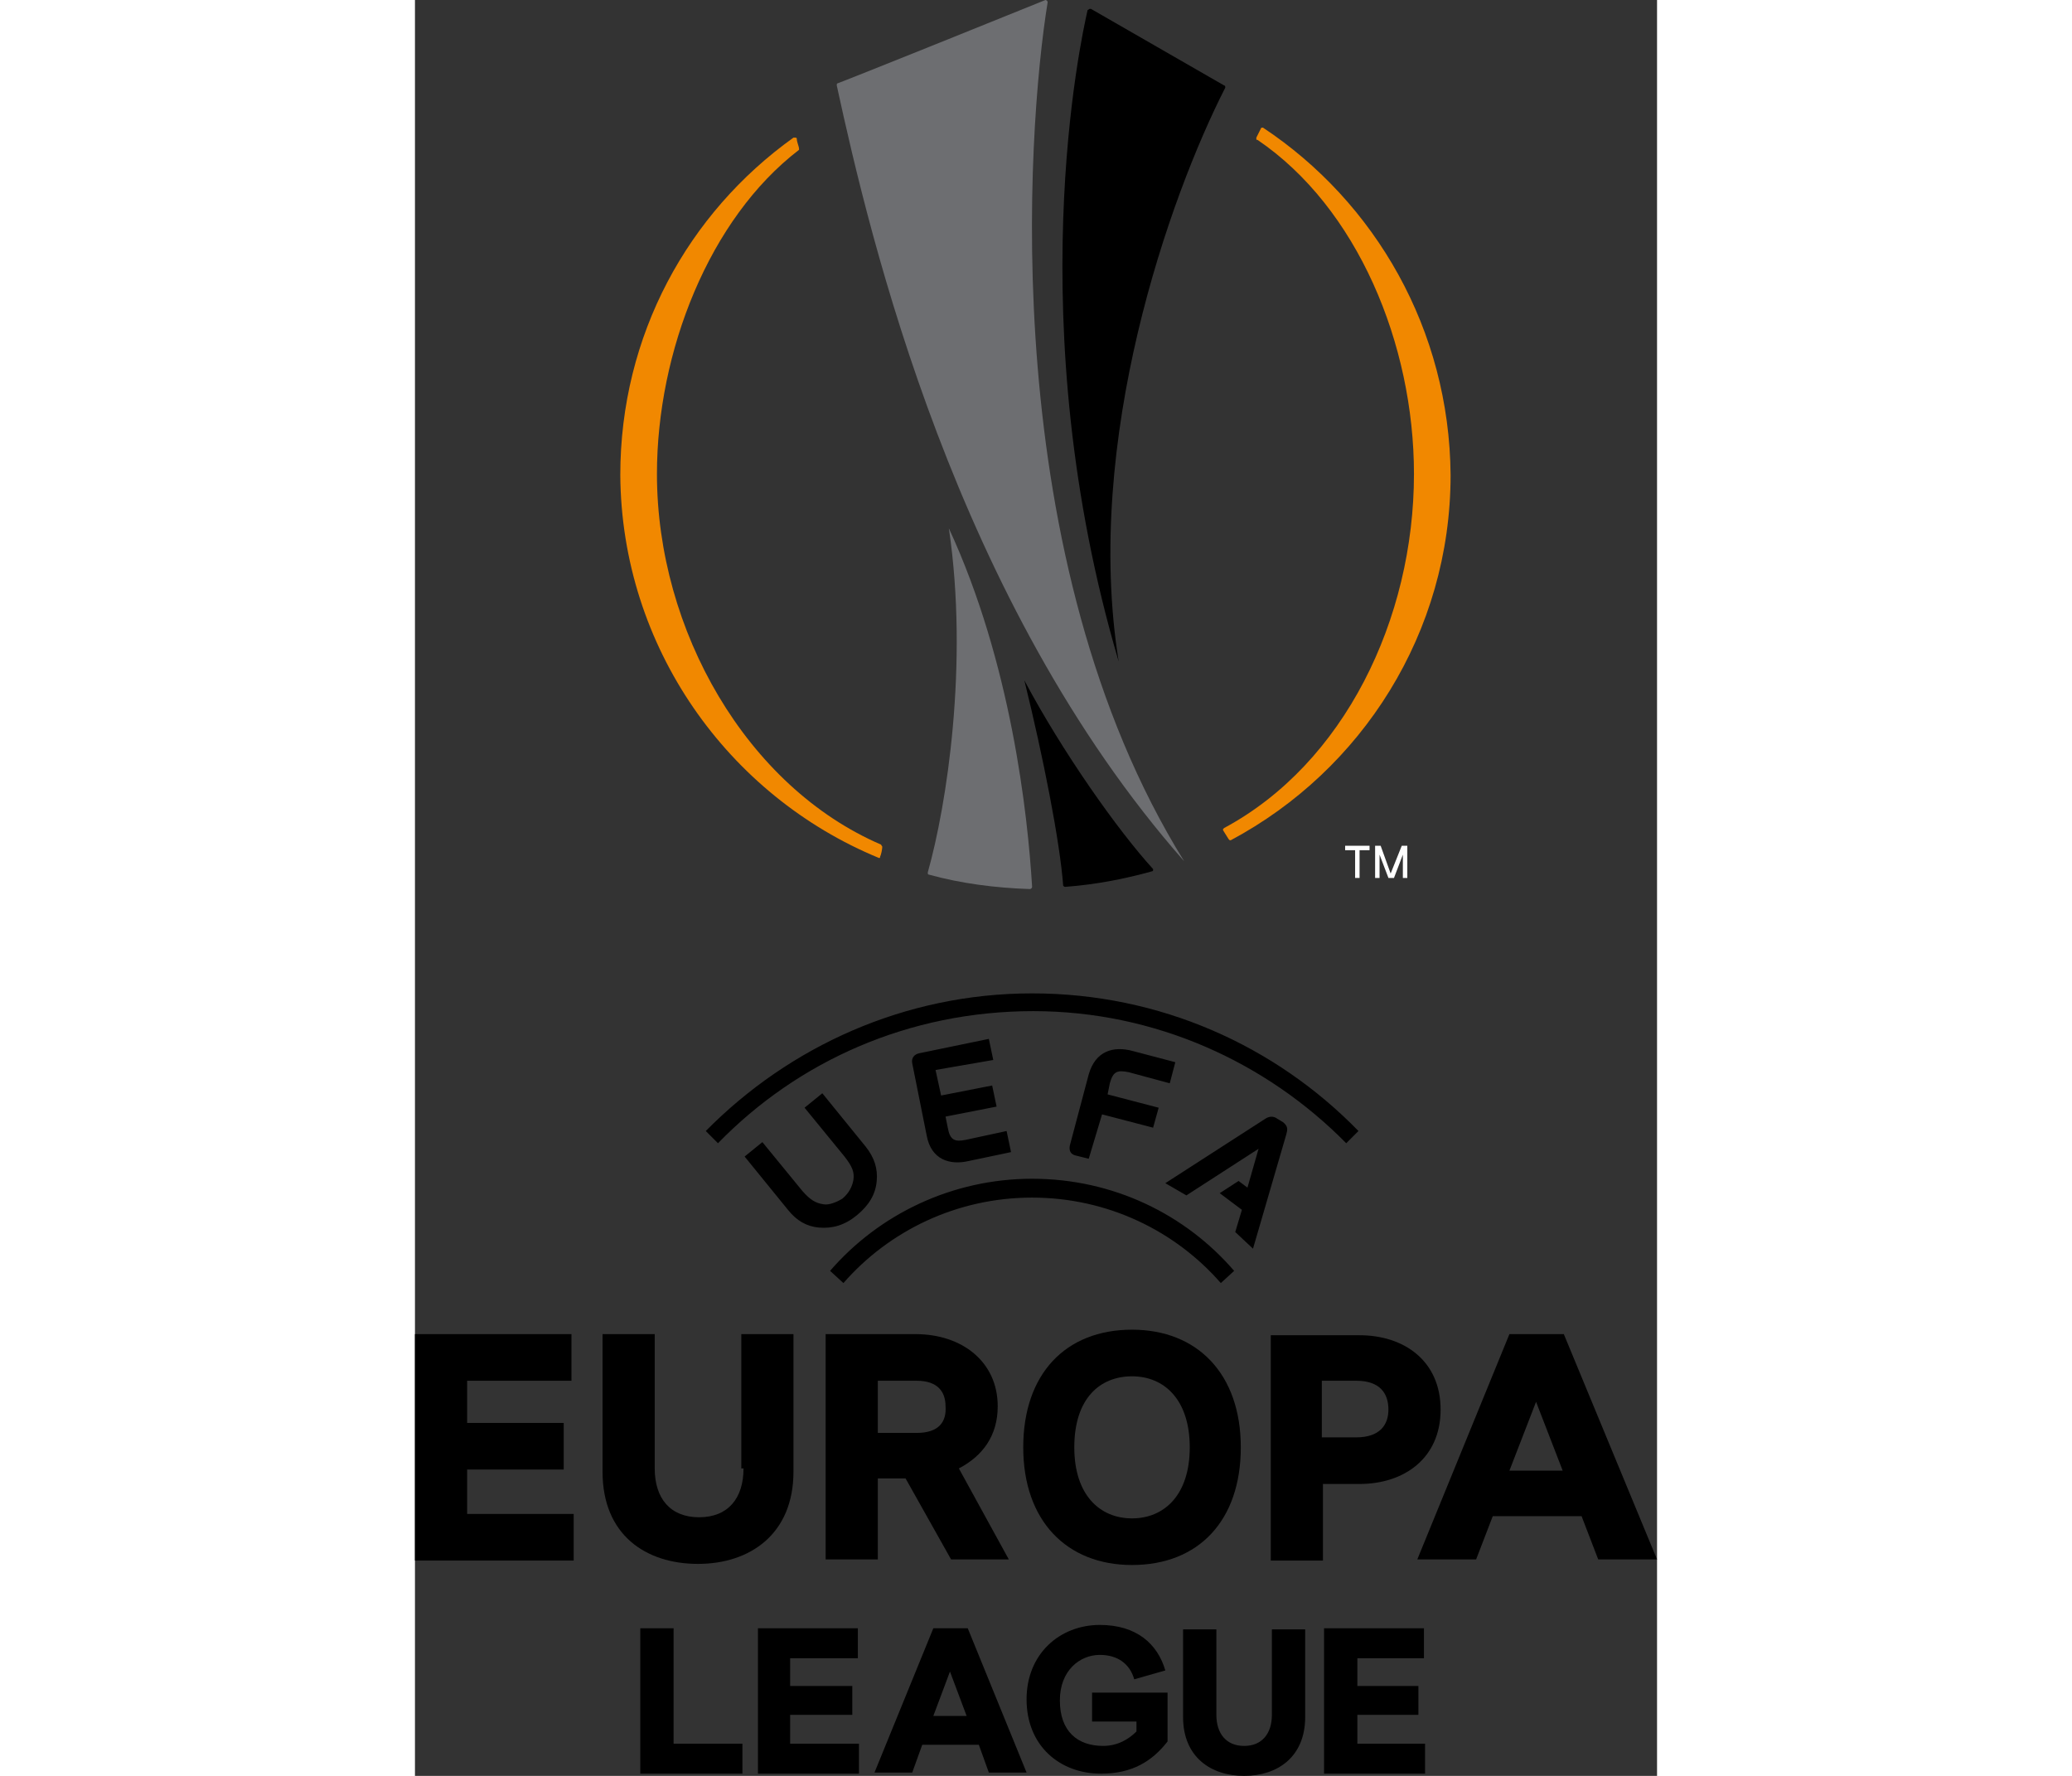<svg xmlns="http://www.w3.org/2000/svg" width="70" height="60" viewBox="0 0 300.31 429.4" version="1.1">
<rect x="0" y="0" width="300.31" height="429.4" fill="#333333" stroke="none"/>
<defs>
<clipPath id="clip1">
  <path d="M 185 393 L 216 393 L 216 429.398 L 185 429.398 Z M 185 393 "/>
</clipPath>
<clipPath id="clip2">
  <path d="M 242 322 L 300.309 322 L 300.309 378 L 242 378 Z M 242 322 "/>
</clipPath>
</defs>
<g id="surface1">
<path style=" stroke:none;fill-rule:nonzero;fill:rgb(0%,0%,0%);fill-opacity:1;" d="M 73.266 276.426 L 70.316 273.473 C 90.441 253.078 118.355 240.195 149.215 240.195 C 180.078 240.195 207.992 252.809 228.121 273.473 L 225.164 276.426 C 205.844 256.836 179.008 244.488 149.484 244.488 C 119.426 244.488 92.59 256.566 73.266 276.426 M 103.594 310.242 L 100.371 307.289 C 112.18 293.602 129.895 285.016 149.215 285.016 C 168.809 285.016 186.254 293.602 198.062 307.289 L 194.84 310.242 C 183.84 297.629 167.465 289.574 149.215 289.574 C 130.969 289.574 114.598 297.629 103.594 310.242 M 209.871 271.328 C 211.211 272.398 210.941 273.203 210.676 274.277 L 202.621 301.922 L 198.328 297.895 L 199.938 292.527 L 194.574 288.504 L 199.133 285.551 L 201.281 287.16 L 203.965 277.77 L 186.52 289.039 L 181.422 286.09 L 205.574 270.523 C 206.379 269.984 207.453 269.719 208.527 270.523 Z M 98.762 291.188 C 96.883 290.918 95.543 290.113 93.664 287.965 L 84 276.156 L 79.707 279.648 L 90.176 292.527 C 92.32 295.211 94.734 296.555 97.688 296.824 C 100.91 297.09 103.859 296.285 106.812 293.871 C 109.766 291.453 111.375 288.77 111.645 285.551 C 111.914 282.598 111.105 279.914 108.961 277.23 L 98.492 264.348 L 94.199 267.84 L 103.859 279.648 C 105.738 282.062 106.277 283.402 106.008 285.281 C 105.738 286.895 104.934 288.504 103.324 289.844 C 101.98 290.648 100.105 291.453 98.762 291.188 M 139.824 256.297 L 138.75 251.199 L 121.844 254.688 C 120.77 254.957 119.965 255.762 120.23 257.102 L 123.723 274.547 C 124.797 280.453 129.355 281.793 133.922 280.719 L 144.117 278.574 L 143.047 273.473 L 133.113 275.621 C 130.43 276.156 129.355 275.621 128.82 272.668 L 128.285 269.984 L 140.629 267.57 L 139.555 262.469 L 127.211 264.887 L 125.867 258.715 Z M 166.125 269.449 L 178.469 272.668 L 179.812 267.84 L 167.465 264.617 L 168.004 261.934 C 168.809 258.98 169.883 258.715 172.566 259.25 L 182.496 261.934 L 183.84 256.836 L 173.641 254.152 C 168.809 252.809 164.516 254.152 162.902 259.785 L 158.34 276.965 C 158.074 278.305 158.609 279.109 159.684 279.379 L 162.902 280.184 "/>
<path style=" stroke:none;fill-rule:nonzero;fill:rgb(0%,0%,0%);fill-opacity:1;" d="M 163.711 416.25 L 174.445 416.25 L 174.445 418.664 C 172.566 420.543 169.883 422.152 166.395 422.152 C 160.219 422.152 155.926 418.664 155.926 411.152 C 155.926 403.906 160.758 400.148 165.59 400.148 C 169.883 400.148 172.836 402.293 173.906 406.051 L 181.422 403.906 C 179.543 397.465 174.445 392.902 165.59 392.902 C 155.926 392.902 147.875 399.879 147.875 410.883 C 147.875 422.152 155.926 428.863 165.855 428.863 C 173.371 428.863 178.199 425.91 181.961 421.082 L 181.961 409.273 L 163.711 409.273 "/>
<path style=" stroke:none;fill-rule:nonzero;fill:rgb(0%,0%,0%);fill-opacity:1;" d="M 62.531 393.707 L 54.48 393.707 L 54.48 428.863 L 79.172 428.863 L 79.172 421.617 L 62.531 421.617 "/>
<path style=" stroke:none;fill-rule:nonzero;fill:rgb(0%,0%,0%);fill-opacity:1;" d="M 90.711 414.641 L 105.738 414.641 L 105.738 407.66 L 90.711 407.66 L 90.711 400.953 L 107.082 400.953 L 107.082 393.707 L 82.926 393.707 L 82.926 428.863 L 107.352 428.863 L 107.352 421.617 L 90.711 421.617 "/>
<path style=" stroke:none;fill-rule:nonzero;fill:rgb(0%,0%,0%);fill-opacity:1;" d="M 227.852 421.617 L 227.852 414.641 L 242.613 414.641 L 242.613 407.66 L 227.852 407.66 L 227.852 400.953 L 243.953 400.953 L 243.953 393.707 L 219.801 393.707 L 219.801 428.863 L 244.223 428.863 L 244.223 421.617 "/>
<g clip-path="url(#clip1)" clip-rule="nonzero">
<path style=" stroke:none;fill-rule:nonzero;fill:rgb(0%,0%,0%);fill-opacity:1;" d="M 207.188 414.641 C 207.188 419.203 204.77 422.156 200.477 422.156 C 196.184 422.156 193.766 419.203 193.766 414.641 L 193.766 393.973 L 185.715 393.973 L 185.715 415.176 C 185.715 424.836 192.426 429.398 200.477 429.398 C 208.527 429.398 215.238 424.836 215.238 415.176 L 215.238 393.973 L 207.188 393.973 "/>
</g>
<path style=" stroke:none;fill-rule:nonzero;fill:rgb(0%,0%,0%);fill-opacity:1;" d="M 125.332 414.906 L 129.355 404.172 L 133.383 414.906 Z M 125.332 393.707 L 111.105 428.594 L 120.23 428.594 L 122.648 421.887 L 136.336 421.887 L 138.75 428.594 L 147.875 428.594 L 133.652 393.707 "/>
<path style=" stroke:none;fill-rule:nonzero;fill:rgb(0%,0%,0%);fill-opacity:1;" d="M 79.438 355.059 C 79.438 362.305 75.684 366.867 68.703 366.867 C 61.727 366.867 57.969 362.305 57.969 355.059 L 57.969 322.586 L 45.355 322.586 L 45.355 355.863 C 45.355 371.164 55.824 378.141 68.438 378.141 C 81.051 378.141 91.516 370.895 91.516 355.863 L 91.516 322.586 L 78.902 322.586 L 78.902 355.059 "/>
<path style=" stroke:none;fill-rule:nonzero;fill:rgb(0%,0%,0%);fill-opacity:1;" d="M 227.582 347.547 L 219.262 347.547 L 219.262 333.859 L 227.582 333.859 C 233.219 333.859 235.363 336.809 235.363 340.836 C 235.363 344.594 233.219 347.547 227.582 347.547 M 247.98 340.836 C 247.98 329.027 239.121 322.855 228.387 322.855 L 206.918 322.855 L 206.918 377.336 L 219.531 377.336 L 219.531 358.816 L 228.387 358.816 C 239.121 358.816 247.98 352.645 247.98 340.836 "/>
<path style=" stroke:none;fill-rule:nonzero;fill:rgb(0%,0%,0%);fill-opacity:1;" d="M 12.613 355.328 L 35.965 355.328 L 35.965 344.055 L 12.613 344.055 L 12.613 333.859 L 37.84 333.859 L 37.84 322.586 L 0 322.586 L 0 377.336 L 38.379 377.336 L 38.379 366.062 L 12.613 366.062 "/>
<g clip-path="url(#clip2)" clip-rule="nonzero">
<path style=" stroke:none;fill-rule:nonzero;fill:rgb(0%,0%,0%);fill-opacity:1;" d="M 264.617 355.598 L 271.059 338.957 L 277.5 355.598 Z M 277.77 322.586 L 264.617 322.586 L 242.344 377.066 L 256.566 377.066 L 260.594 366.598 L 282.062 366.598 L 286.09 377.066 L 300.312 377.066 "/>
</g>
<path style=" stroke:none;fill-rule:nonzero;fill:rgb(0%,0%,0%);fill-opacity:1;" d="M 121.305 346.473 L 111.914 346.473 L 111.914 333.859 L 121.305 333.859 C 126.406 333.859 128.285 336.543 128.285 340.031 C 128.551 343.789 126.676 346.473 121.305 346.473 M 140.898 340.031 C 140.898 329.297 132.309 322.586 121.039 322.586 L 99.297 322.586 L 99.297 377.066 L 111.914 377.066 L 111.914 357.477 L 118.621 357.477 L 129.625 377.066 L 143.582 377.066 L 131.504 355.059 C 137.141 352.109 140.898 347.277 140.898 340.031 "/>
<path style=" stroke:none;fill-rule:nonzero;fill:rgb(0%,0%,0%);fill-opacity:1;" d="M 173.371 367.137 C 165.59 367.137 159.414 361.5 159.414 349.961 C 159.414 338.152 165.59 332.785 173.371 332.785 C 181.152 332.785 187.328 338.422 187.328 349.961 C 187.328 361.5 181.152 367.137 173.371 367.137 M 173.371 321.512 C 157.27 321.512 147.07 332.246 147.07 349.961 C 147.07 367.672 157.535 378.41 173.371 378.41 C 189.473 378.41 199.672 367.672 199.672 349.961 C 199.672 332.246 189.203 321.512 173.371 321.512 "/>
<path style=" stroke:none;fill-rule:nonzero;fill:rgb(0%,0%,0%);fill-opacity:1;" d="M 157.27 214.43 C 164.516 213.895 171.492 212.551 178.199 210.676 C 178.469 210.676 178.469 210.406 178.469 210.406 L 178.469 210.137 C 169.883 200.742 156.465 181.688 147.34 164.512 C 151.902 183.031 155.926 203.43 156.73 214.164 C 157 214.43 157 214.43 157.27 214.43 "/>
<path style=" stroke:none;fill-rule:nonzero;fill:rgb(0%,0%,0%);fill-opacity:1;" d="M 195.914 21.199 C 195.914 20.934 195.914 20.664 195.645 20.664 L 163.441 2.145 L 163.172 2.145 C 162.902 2.145 162.902 2.414 162.637 2.414 C 161.023 9.391 145.996 78.098 170.148 159.949 C 161.562 106.543 182.496 47.504 195.914 21.199 "/>
<path style=" stroke:none;fill-rule:nonzero;fill:rgb(42.747%,43.138%,44.31%);fill-opacity:1;" d="M 185.984 208.258 C 140.629 135.262 147.875 31.938 152.973 0.535 C 152.973 0.27 152.703 0 152.438 0 C 146.531 2.414 106.547 18.52 102.25 20.129 C 101.984 20.129 101.984 20.395 101.984 20.664 C 110.035 57.699 130.699 145.461 185.984 208.258 "/>
<path style=" stroke:none;fill-rule:nonzero;fill:rgb(42.747%,43.138%,44.31%);fill-opacity:1;" d="M 123.988 210.941 C 123.988 211.211 123.988 211.48 124.258 211.48 C 132.039 213.629 140.359 214.699 148.68 214.969 C 148.949 214.969 149.215 214.699 149.215 214.43 C 148.145 196.719 144.117 160.219 129.09 127.746 C 133.922 160.488 128.551 194.84 123.988 210.941 "/>
<path style=" stroke:none;fill-rule:nonzero;fill:rgb(94.531%,53.319%,0%);fill-opacity:1;" d="M 112.18 207.453 C 112.449 207.453 112.449 207.453 112.449 207.188 C 112.719 206.648 112.984 205.309 112.984 204.77 C 112.984 204.504 112.719 204.504 112.719 204.234 C 80.242 190.277 58.508 152.438 58.508 114.598 C 58.508 85.074 71.121 52.871 92.859 36.23 L 92.859 35.961 C 92.859 35.426 92.32 34.352 92.32 33.547 C 92.32 33.277 92.051 33.277 91.785 33.277 L 91.516 33.277 C 66.02 51.527 49.648 81.047 49.648 114.863 C 49.918 156.461 75.684 192.426 112.18 207.453 "/>
<path style=" stroke:none;fill-rule:nonzero;fill:rgb(94.531%,53.319%,0%);fill-opacity:1;" d="M 205.039 30.863 C 205.039 30.863 204.77 30.863 205.039 30.863 C 204.77 30.863 204.504 30.863 204.504 31.129 L 203.43 33.277 L 203.43 33.547 C 203.43 33.812 203.43 33.812 203.695 33.812 C 227.852 50.188 241.539 83.195 241.539 114.598 C 241.539 149.754 224.629 184.641 195.645 200.207 L 195.379 200.477 L 195.379 200.746 L 196.719 202.891 L 196.988 203.16 L 197.258 203.16 C 228.926 186.254 250.395 152.973 250.395 114.863 C 250.125 79.707 232.145 48.844 205.039 30.863 "/>
<path style=" stroke:none;fill-rule:nonzero;fill:rgb(100%,100%,100%);fill-opacity:1;" d="M 224.898 205.574 L 227.312 205.574 L 227.312 212.285 L 228.387 212.285 L 228.387 205.574 L 230.801 205.574 L 230.801 204.5 L 224.898 204.5 "/>
<path style=" stroke:none;fill-rule:nonzero;fill:rgb(100%,100%,100%);fill-opacity:1;" d="M 238.586 204.504 L 235.902 211.211 L 233.488 204.504 L 232.145 204.504 L 232.145 212.285 L 233.219 212.285 L 233.219 206.648 L 235.367 212.285 L 236.707 212.285 L 238.855 206.648 L 238.855 212.285 L 239.93 212.285 L 239.93 204.504 "/>
</g>
</svg>
